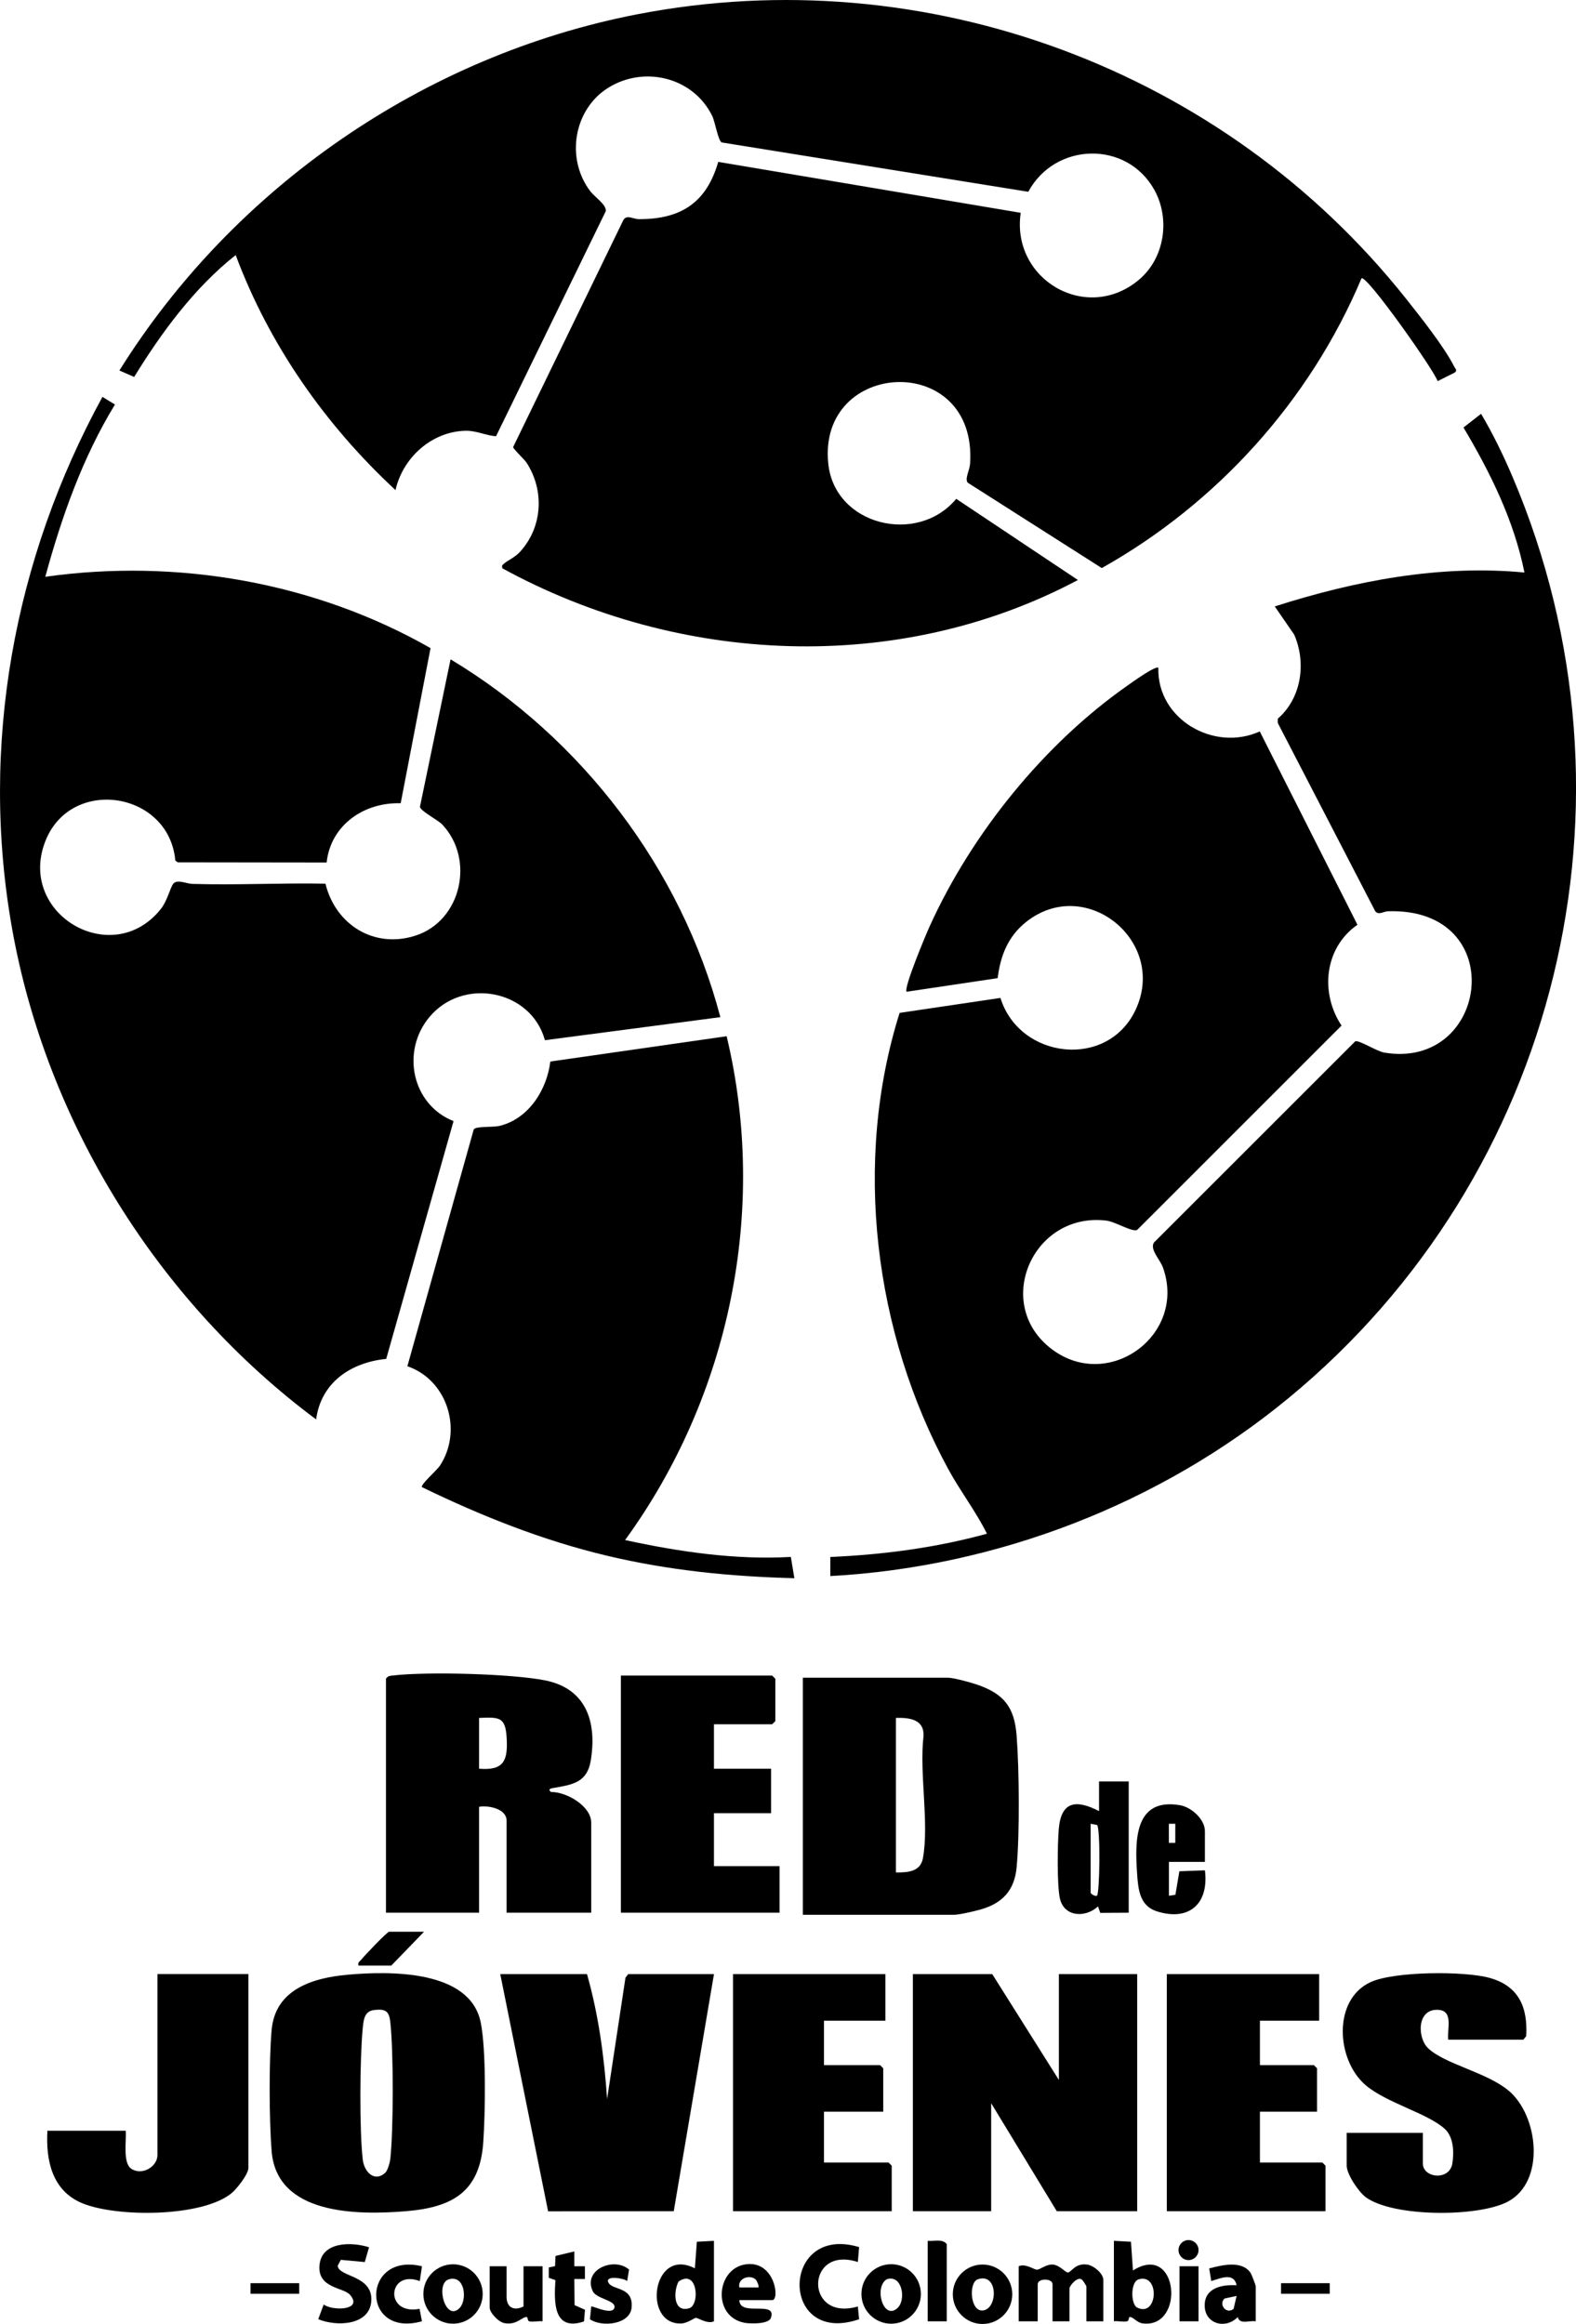 <?xml version="1.0" encoding="UTF-8"?>
<svg id="Layer_1" xmlns="http://www.w3.org/2000/svg" version="1.1" viewBox="0 0 583.78 860.95">
  <!-- Generator: Adobe Illustrator 29.3.1, SVG Export Plug-In . SVG Version: 2.1.0 Build 151)  -->
  <path d="M504.33,103.1c-19.09,45.3-53.44,83.33-96.21,107.35l-49.67-31.64c-1.15-1.52.73-4.56.89-7.05,2.71-41.7-56.5-38.87-52.54-.04,2.34,22.95,33.01,30.39,47.41,13.08l45.06,30.07c-66.46,35.34-147.81,31.43-213.19-4.33-.18-1.02-.21-1,.49-1.62,1.74-1.56,4-2.22,6.18-4.63,8.26-9.17,8.95-22.64,2.29-32.89-.78-1.21-5.02-5.14-4.96-5.79l40.77-83.98c1.23-2.32,3.61-.45,5.76-.44,15.51.06,25.05-6,29.44-21.22l112.04,18.87c-3.64,24.76,24.54,41.19,43.94,24.68,9.39-8,11.48-22.41,5.61-33.08-10.22-18.57-36.88-17.76-46.74.61l-113.54-18.27c-1.34-.52-2.47-7.64-3.53-9.8-6.96-14.26-24.95-18.75-38.31-10.6-13.04,7.95-16.12,26.35-6.83,38.52,1.57,2.05,6.04,4.97,5.7,7.33l-40.65,83.39c-3.83-.29-7.38-2.14-11.33-2.04-12.54.3-23.21,9.99-25.91,21.98-25.97-24.09-46.76-53.75-59.2-87.06-15.27,12.05-27.44,28.6-37.61,45.15l-5.46-2.4C86.66,69.32,157.22,20.58,236.08,5.29c106.8-20.71,217.34,20.48,284.67,105.28,5.39,6.79,14.13,17.78,17.92,25.25.42.83,1.26,1.34.2,2.2l-6.36,3.18c-1.07-3.73-26.29-39.52-28.19-38.1Z"/>
  <path d="M307.57,583.88v-7.07c19.58-.86,39.12-3.42,58.01-8.63-4.04-8.18-9.81-15.64-14.25-23.78-27.58-50.65-35.47-113.99-18.1-169.16l37.35-5.54c7.07,22.69,39.6,26.5,50.01,4.52,12.04-25.42-18.41-50.21-40.49-32.67-6.7,5.32-9.52,12.47-10.55,20.82l-33.75,5.04c-1.08-1.49,7.11-21.04,8.48-24.06,15.58-34.49,42.53-67.85,73.57-89.52,1.52-1.06,10.3-7.4,11.22-6.42-.51,19.08,20.65,31.24,37.57,23.56l36.18,71.62c-12.23,8.5-13.95,25.21-5.89,37.36l-75.72,75.71c-1.89.85-7.98-3.05-11.42-3.47-26.9-3.25-41.8,30.08-21.06,46.95,21.13,17.18,51.07-4.25,42.06-29.54-1.05-2.94-5.01-6.8-3.33-9.3l74.54-74.52c1.24-.62,8.04,3.72,10.75,4.17,38.93,6.53,46.76-53.81,1.39-52.36-1.64.05-3.43,1.55-4.71.02l-36.14-69.82.04-1.55c8.78-7.65,10.62-20.69,6.06-31.14l-7.2-10.44c29.71-9.51,61.16-15.55,92.49-12.56-3.85-19.21-12.64-37.04-22.58-53.73l6.52-5.07c4.44,7.51,8.32,15.51,11.73,23.54,50.93,119.92,16.92,258.8-83.08,341.13-47.59,39.19-107.91,62.52-169.69,65.91Z"/>
  <path d="M16.77,213.68c48.85-6.89,99.94,2.02,142.71,26.43l-11.06,57.47c-13.57-.43-25.94,8.07-27.43,21.96l-55.13-.07-.92-.65c-2.29-25.62-38.51-31.27-48.07-7.38-10.79,26.99,24.57,47.89,42.63,25.4,2.55-3.18,3.56-8.07,4.68-9.43,1.47-1.79,4.85-.02,7.04.04,16.41.5,32.91-.4,49.33-.08,3.74,15.23,18.05,24.2,33.38,19.24,17-5.5,22.05-28.34,9.85-41.19-1.63-1.71-8.17-5.02-8.22-6.56l11.34-54.6c48.58,29.18,85.48,77.57,99.93,132.56l-64.98,8.54c-5.18-18.77-30.41-23.49-42.82-8.54-10.56,12.73-6.43,32.39,8.97,38.52l-24.94,88.08c-13.09,1.33-24.13,8.68-25.96,22.43-58.38-43.48-99.81-109.81-112.62-181.81-12.07-67.85.66-136.98,33.47-197.01l4.63,2.84c-12.04,19.74-19.73,41.57-25.8,63.81Z"/>
  <path d="M269.16,383.88c15.41,64.45,1.11,133.41-37.62,186.66,20.19,4.36,40.64,7.39,61.4,6.25l1.31,7.88c-23.66-.61-46.6-2.88-69.62-8.38-23.75-5.67-46.45-14.73-68.33-25.36-.64-.88,5.56-6.29,6.61-7.88,8.59-13.03,2.95-31.75-12.01-36.91l24.59-87.76c1.06-1.27,6.97-.64,9.67-1.31,10.75-2.65,17.44-13.43,18.69-23.81l65.32-9.38Z"/>
  <polygon points="367.54 731.33 392.23 770.55 392.23 731.33 421.23 731.33 421.23 819.17 391.45 819.17 367.15 779.17 367.15 819.17 338.15 819.17 338.15 731.33 367.54 731.33"/>
  <path d="M297.39,709.37v-87.84h53.69c2.14,0,8.44,1.74,10.78,2.54,10.05,3.43,13.92,8.38,14.72,18.99.97,12.74,1.15,36.09,0,48.69-.78,8.55-5.24,13.35-13.36,15.65-2.16.61-7.9,1.96-9.8,1.96h-56.04ZM331.87,693.68c4.37.01,9.07-.2,10-5.29,2.37-13.03-1.41-31.69.23-45.34.22-6.12-5.26-6.77-10.23-6.63v57.25Z"/>
  <path d="M142.97,621.92c.69-1.12,1.56-1.08,2.7-1.22,12.54-1.47,43.88-.65,56.26,1.82,15.23,3.04,19.28,15.4,16.88,29.8-1.34,8.03-6.76,8.84-13.52,10.01-.99.17-2.64.38-1.19,1.54,5.67-.09,14.9,5.16,14.9,11.38v33.33h-31.35v-34.12c0-4.37-6.74-5.74-10.19-5.1v39.22h-34.49v-86.67ZM177.46,655.25c9.24.75,10.69-3.03,10.22-11.41-.45-7.89-2.79-7.71-10.22-7.41v18.82Z"/>
  <path d="M128.7,731.57c15.56-1.39,45.33-1.93,49.35,17.6,2.1,10.22,1.71,33.61.96,44.51-1.26,18.19-11.2,24.06-28.61,25.49-18.2,1.49-47.93,1.39-49.79-22.31-.92-11.8-1.01-33.03,0-44.76,1.3-15.01,15.01-19.36,28.09-20.52ZM142.77,804.85c.8-.75,1.65-3.66,1.79-4.87,1.21-10.95,1.24-40.09,0-51.01-.46-4.07-1.91-4.78-5.92-4.34-3.64.4-3.96,3.52-4.27,6.72-1.1,11.19-1.25,37.57-.01,48.62.53,4.75,4.43,8.63,8.42,4.89Z"/>
  <path d="M217.43,731.33c4.28,15.03,6.39,30.71,7.45,46.28l6.81-44.96,1.03-1.32h31.75l-14.9,87.84-46.54.05-17.73-87.89h32.14Z"/>
  <path d="M536.46,755.64c-.5-3.93,2-10.59-3.52-11.05-8.2-.68-8.01,10.34-3.95,14.2,6.23,5.93,21.64,8.89,29.79,15.68,11.07,9.21,13.87,33.75-.33,41.2-10.94,5.74-42.37,5.74-52.51-1.66-2.67-1.95-7.1-8.54-7.1-11.71v-12.16h28.22v11.37c0,5.4,9.89,6.5,10.92-.05.66-4.18.48-9.75-2.81-12.78-6.25-5.76-21.49-9.56-29.29-16.18-10.92-9.27-12.34-31.69,1.82-38.2,8.8-4.04,34.87-4.16,44.16-1.54,10.76,3.03,14.1,10.89,13.47,21.57l-1.05,1.3h-27.83Z"/>
  <polygon points="488.64 731.33 488.64 748.59 466.7 748.59 466.7 765.06 486.68 765.06 487.86 766.23 487.86 782.31 466.7 782.31 466.7 801.13 489.82 801.13 490.99 802.31 490.99 819.17 432.21 819.17 432.21 731.33 488.64 731.33"/>
  <polygon points="264.46 638.78 264.46 655.25 285.63 655.25 285.63 671.72 264.46 671.72 264.46 691.33 288.76 691.33 288.76 708.59 229.98 708.59 229.98 620.74 286.02 620.74 287.2 621.92 287.2 637.61 286.02 638.78 264.46 638.78"/>
  <polygon points="327.96 731.33 327.96 748.59 305.22 748.59 305.22 765.06 326 765.06 327.17 766.23 327.17 782.31 305.22 782.31 305.22 801.13 329.13 801.13 330.31 802.31 330.31 819.17 271.52 819.17 271.52 731.33 327.96 731.33"/>
  <path d="M92.02,731.33v71.76c0,2.38-4.29,7.8-6.26,9.42-10.89,8.93-42.74,8.99-55.41,3.66-11.02-4.64-13.42-15.76-12.79-26.81h29c.34,3.45-1.17,11.86,2.02,14.05,3.95,2.72,9.74-.69,9.74-5.03v-67.06h33.71Z"/>
  <path d="M418.1,659.96v48.63l-10.55.06-.82-2.4c-4.64,4.33-12.68,4-14.16-3.1-1.06-5.1-.85-19.99-.38-25.56.88-10.37,6.46-11,14.92-6.64v-10.98h10.97ZM403.99,675.64v25.49c0,.48,1.62,1.51,2.35,1.17,1.04-1.1,1.3-24.53.07-26.2l-2.42-.46Z"/>
  <path d="M446.32,689.76h-13.33v12.55l2.4-.35,1.47-8.72,9.46-.35c1.57,12.41-5.9,19.03-17.89,15.16-6.27-2.02-6.83-8.09-7.23-13.95-.84-12.34-1.01-28.23,15.92-25.33,4.18.72,9.2,5.21,9.2,9.61v11.37ZM435.35,675.64h-2.38v7.07h2.38v-7.07Z"/>
  <path d="M408.69,859.96h-6.27v-12.94c0-.16-1.27-2.21-1.55-2.39-1.53-1.66-4.72,2.14-4.72,3.17v12.16h-6.27v-13.73c0-2.28-5.49-2.28-5.49,0v13.73h-7.05v-20.39c2.44-1.13,5.58,1.19,6.68,1.26,1.22.08,3.53-2.13,6.07-1.88s4.63,3.09,5.56,2.92c1.31-.24,2.63-3.47,6.96-2.94,2.47.3,6.09,3.3,6.09,5.74v15.29Z"/>
  <path d="M264.46,830.15v29.8c-2.3,1.17-5.86-1.26-6.67-1.28-.57-.01-3.16,2.04-5.52,2.1-14.43.42-10.65-28.57,5.12-20.43l.74-9.85,6.32-.34ZM251.33,845.25c-1.92,3.73-1.97,11.62,3.96,9.87,4.06-1.2,3.16-14.83-3.96-9.87Z"/>
  <path d="M412.61,830.15l6.32.34.74,10.64c16.89-10.68,19.47,21.62,3.59,19.6-2.17-.28-3.44-2.37-4.77-2.37-.45,0-.28,1.43-.91,1.59-1.42.36-3.42-.2-4.97,0v-29.8ZM421.79,844.41c-3.11.91-2.97,9.27-.56,10.46,7.67,3.81,8.49-12.8.56-10.46Z"/>
  <path d="M136.7,832.52l-1.58,5.49-8.87-.82-1.15,2.14c.15,4.29,13.14,3.43,12.43,13.18-.66,9.14-13.08,9.43-19.65,6.66l2.02-5.44c3.19,2.45,14.79,2.25,9.75-3.58-2.43-2.81-11.86-2.37-11.33-10.69.58-9.11,11.85-9.01,18.38-6.93Z"/>
  <path d="M317.76,838c-19.42-6.33-19.8,22.25,0,16.47l.47,4.73c-29.62,10.12-29.19-35.52,0-26.73l-.47,5.53Z"/>
  <path d="M341.11,849.83c0,6.09-4.93,11.02-11.01,11.02s-11.01-4.93-11.01-11.02,4.93-11.02,11.01-11.02,11.01,4.93,11.01,11.02ZM332.45,855.04c3.31-3.06,1.74-12.54-3.97-10.66-4.89,2.98-1.23,15.47,3.97,10.66Z"/>
  <path d="M178.8,849.84c0,6.07-4.92,11-10.99,11s-10.99-4.92-10.99-11,4.92-11,10.99-11,10.99,4.92,10.99,11ZM170.22,855.06c2.94-2.98,2.05-12.42-3.96-10.65-5.16,1.52-1.24,15.93,3.96,10.65Z"/>
  <path d="M374.96,849.94c0,6.08-4.93,11.01-11.01,11.01s-11.01-4.93-11.01-11.01,4.93-11.01,11.01-11.01,11.01,4.93,11.01,11.01ZM362.18,844.4c-3.48,1.2-2.84,12.25,2.04,11.53,5.51-.81,5.5-14.13-2.04-11.53Z"/>
  <path d="M187.65,839.57v11.37c0,3.95,2.78,5.27,6.27,3.53v-14.9h7.05v20.39c-1.55-.2-3.55.36-4.97,0-.62-.16-.46-1.6-.91-1.6-1.86.02-3.88,3.22-8.44,2.23-2.04-.44-5.27-3.81-5.27-5.73v-15.29h6.27Z"/>
  <path d="M465.13,859.96c-2.38-.4-5.89,1.34-6.66-1.57-4.41,4.61-12.23,2.65-12.23-4.32,0-6.54,6.45-7.78,11.83-7.46-1.08-4.97-6.08-2.52-9.39-1.56l-.77-4.68c4.53-1.17,11.95-3.11,15.26,1.55.43.61,1.97,4.63,1.97,5.09v12.94ZM458.07,850.55l-4.5.98c-2.31,2.2.76,6.03,3.39,3.8l1.1-4.77Z"/>
  <path d="M273.87,852.11c.07,6.36,13.96-.12,11.69,6.58-.79,2.34-7.48,2.2-9.54,1.86-12.73-2.14-10.78-21.4,1.41-21.8,9.72-.32,11.43,13.37,8.6,13.37h-12.15ZM279.93,844.49c-2.15-2.02-6.78-.46-6.06,2.92h7.05c.36-.34-.52-2.48-.99-2.92Z"/>
  <path d="M212.73,834.08v5.49s3.93,0,3.93,0v4.71s-3.93,0-3.93,0l.11,9.7,3.86,1.72-.38,4.32c-11.39,3.78-11.12-7.11-10.58-15.31l-2.46-.86v-3.85s2.32-.47,2.32-.47l.18-3.79,6.95-1.66Z"/>
  <path d="M232.32,845.06c-.91-1-8.09-2.23-7.04.38,1.3,3.22,9.41,1.4,8.68,9.44-.57,6.28-11.03,7.38-15.43,4.32l.47-4.73c.35-.37,7.95,3.5,8.61.38.57-2.7-6.66-3.13-8.04-6.05-3.79-8.06,7.97-12.83,13.44-8l-.7,4.26Z"/>
  <path d="M156.3,839.57l-.8,5.49c-11.91-4.48-13.29,12.79-.08,10.28l.87,4.61c-22.74,6.35-22.45-25.78,0-20.38Z"/>
  <path d="M350.69,859.96h-7.05v-29.8c2.36.22,5.39-.87,7.05,1.18v28.63Z"/>
  <path d="M157.08,715.64l-12.15,12.55h-12.15c-.34-1.37.57-1.57,1.17-2.36.91-1.19,9.47-10.19,10.19-10.19h12.93Z"/>
  <rect x="436.91" y="839.57" width="7.05" height="20.39"/>
  <rect x="92.8" y="845.84" width="18.03" height="3.92"/>
  <rect x="474.53" y="845.84" width="18.03" height="3.92"/>
  <circle cx="440.25" cy="833.57" r="3.71"/>
</svg>